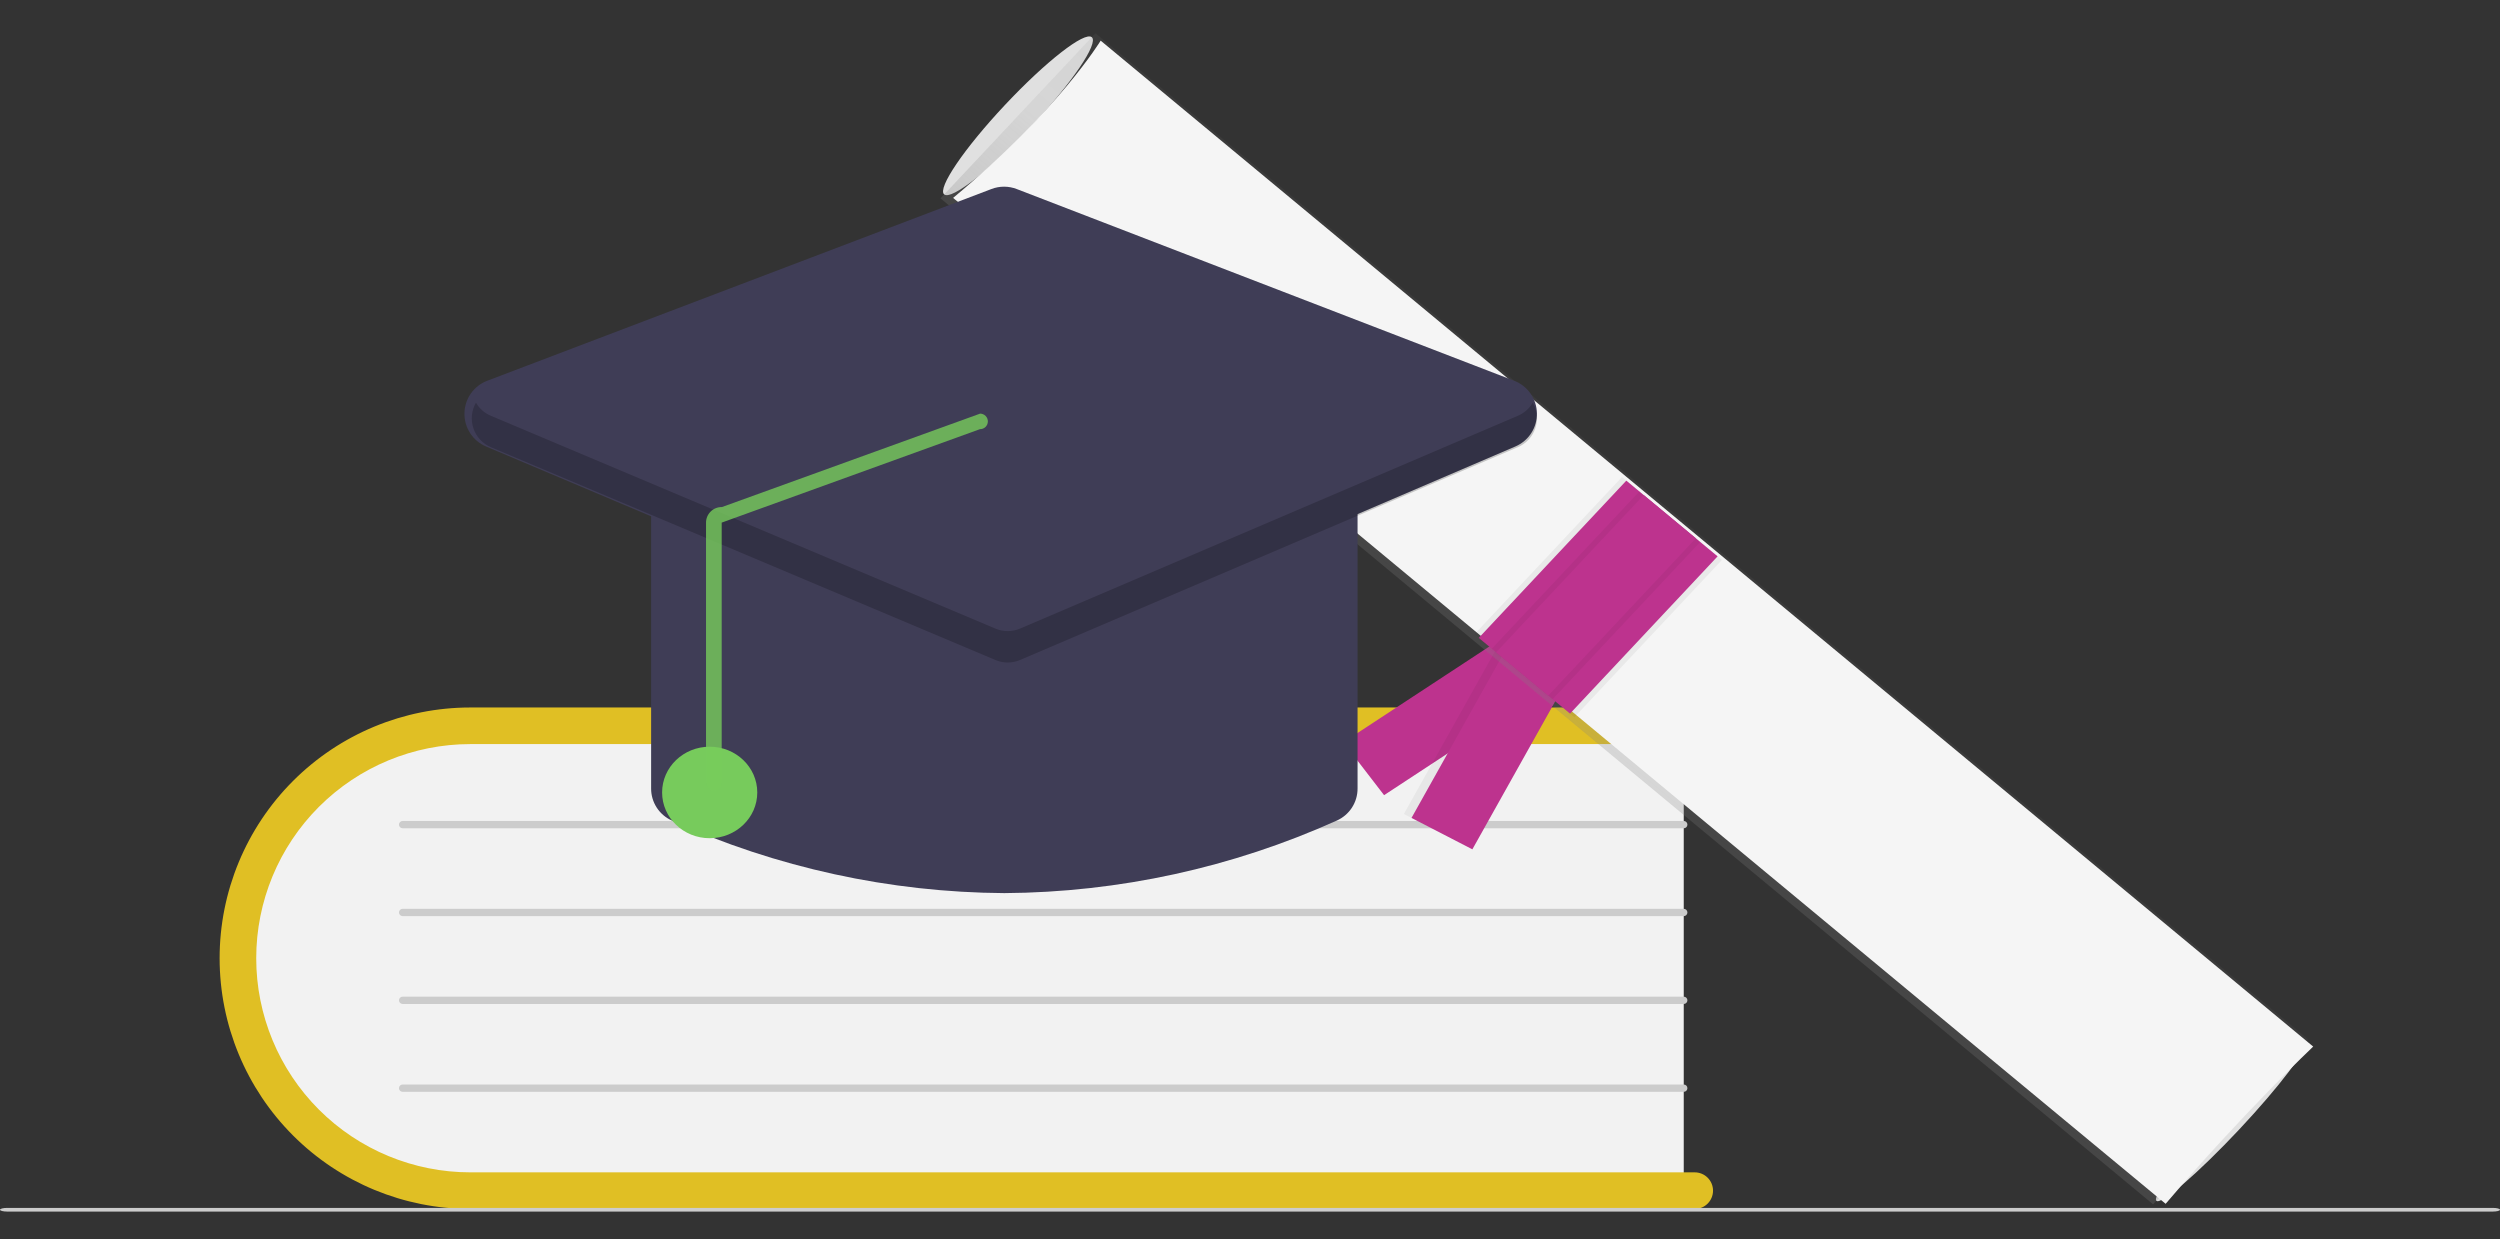 <svg width="341" height="169" viewBox="0 0 341 169" fill="none" xmlns="http://www.w3.org/2000/svg">
<rect x="0" y="0" width="341" height="169" fill="#333333" stroke="none"/>
<path d="M229.663 97.999V162.904H67.052C48.525 162.904 33.451 148.346 33.451 130.452C33.451 112.558 48.525 97.999 67.052 97.999H229.663Z" fill="#F2F2F2"/>
<path d="M233.657 162.405C233.657 163.067 233.394 163.702 232.926 164.17C232.458 164.638 231.823 164.901 231.161 164.901H64.156C55.086 164.901 46.387 161.298 39.973 154.884C33.559 148.471 29.956 139.772 29.956 130.701C29.956 121.631 33.559 112.932 39.973 106.518C46.387 100.105 55.086 96.501 64.156 96.501H231.161C231.823 96.501 232.458 96.764 232.926 97.233C233.394 97.701 233.657 98.336 233.657 98.998C233.657 99.66 233.394 100.295 232.926 100.763C232.458 101.231 231.823 101.494 231.161 101.494H64.156C56.41 101.494 48.981 104.571 43.503 110.049C38.026 115.526 34.949 122.955 34.949 130.701C34.949 138.448 38.026 145.876 43.503 151.354C48.981 156.831 56.41 159.908 64.156 159.908H231.161C231.823 159.909 232.458 160.172 232.926 160.64C233.394 161.108 233.657 161.743 233.657 162.405Z" fill="#E0BF24"/>
<path d="M229.663 112.978H54.919C54.787 112.978 54.66 112.925 54.566 112.831C54.473 112.738 54.42 112.611 54.42 112.478C54.42 112.346 54.473 112.219 54.566 112.125C54.66 112.032 54.787 111.979 54.919 111.979H229.663C229.796 111.979 229.923 112.032 230.016 112.125C230.11 112.219 230.162 112.346 230.162 112.478C230.162 112.611 230.11 112.738 230.016 112.831C229.923 112.925 229.796 112.978 229.663 112.978Z" fill="#CCCCCC"/>
<path d="M229.663 124.96H54.919C54.787 124.96 54.66 124.907 54.566 124.814C54.473 124.72 54.42 124.593 54.42 124.461C54.42 124.328 54.473 124.201 54.566 124.108C54.66 124.014 54.787 123.961 54.919 123.961H229.663C229.796 123.961 229.923 124.014 230.016 124.108C230.11 124.201 230.162 124.328 230.162 124.461C230.162 124.593 230.11 124.72 230.016 124.814C229.923 124.907 229.796 124.96 229.663 124.96Z" fill="#CCCCCC"/>
<path d="M229.663 136.942H54.919C54.787 136.942 54.66 136.89 54.566 136.796C54.473 136.703 54.42 136.576 54.42 136.443C54.42 136.311 54.473 136.184 54.566 136.09C54.66 135.996 54.787 135.944 54.919 135.944H229.663C229.796 135.944 229.923 135.996 230.016 136.09C230.11 136.184 230.162 136.311 230.162 136.443C230.162 136.576 230.11 136.703 230.016 136.796C229.923 136.89 229.796 136.942 229.663 136.942Z" fill="#CCCCCC"/>
<path d="M229.663 148.925H54.919C54.787 148.925 54.66 148.872 54.566 148.779C54.473 148.685 54.42 148.558 54.42 148.426C54.42 148.293 54.473 148.166 54.566 148.073C54.66 147.979 54.787 147.926 54.919 147.926H229.663C229.796 147.926 229.923 147.979 230.016 148.073C230.11 148.166 230.162 148.293 230.162 148.426C230.162 148.558 230.11 148.685 230.016 148.779C229.923 148.872 229.796 148.925 229.663 148.925Z" fill="#CCCCCC"/>
<path d="M340.031 165.258H0.969C0.712 165.258 0.465 165.231 0.284 165.184C0.102 165.138 0 165.074 0 165.008C0 164.942 0.102 164.878 0.284 164.831C0.465 164.785 0.712 164.758 0.969 164.758H340.031C340.288 164.758 340.535 164.785 340.716 164.831C340.898 164.878 341 164.942 341 165.008C341 165.074 340.898 165.138 340.716 165.184C340.535 165.231 340.288 165.258 340.031 165.258Z" fill="#CCCCCC"/>
<path d="M305.414 154.076C310.972 148.153 314.937 142.903 314.27 142.349C313.602 141.795 308.556 146.148 302.998 152.071C297.44 157.994 293.475 163.244 294.142 163.797C294.81 164.351 299.856 159.998 305.414 154.076Z" fill="#E0E0E0"/>
<path d="M140.632 17.27C146.19 11.347 149.899 5.885 148.917 5.071C147.935 4.256 142.633 8.397 137.075 14.319C131.517 20.242 127.807 25.704 128.79 26.519C129.772 27.334 135.074 23.193 140.632 17.27Z" fill="#E0E0E0"/>
<path d="M213.785 92.053L208.233 84.842L183.236 101.249L188.788 108.461L213.785 92.053Z" fill="#BD338E"/>
<path opacity="0.05" d="M191.49 111.028L200.83 115.846L215.031 90.483L205.691 85.665L191.49 111.028Z" fill="black"/>
<path d="M192.529 111.564L200.83 115.846L215.031 90.483L206.73 86.201L192.529 111.564Z" fill="#BD338E"/>
<path d="M149.42 4.534L128.286 27.055L293.675 164.263L314.809 141.742L149.42 4.534Z" fill="url(#paint0_linear)"/>
<path d="M295.393 164.201C292.14 161.572 127.633 25.026 130.004 26.994C144.362 15.064 150.131 5.545 150.131 5.545L315.52 142.753C315.52 142.753 306.012 151.744 295.393 164.201Z" fill="#F5F5F5"/>
<path opacity="0.05" d="M234.871 76.379L221.237 65.068L201.11 86.517L214.744 97.828L234.871 76.379Z" fill="black"/>
<path d="M234.279 75.887L221.83 65.56L201.703 87.008L214.151 97.335L234.279 75.887Z" fill="#BD338E"/>
<path opacity="0.05" d="M231.908 73.92L223.609 67.035L203.481 88.483L211.78 95.368L231.908 73.92Z" fill="black"/>
<path d="M231.315 73.428L224.201 67.527L204.074 88.975L211.187 94.876L231.315 73.428Z" fill="#BD338E"/>
<path d="M136.992 121.821C121.351 121.719 105.905 118.349 91.652 111.928C90.804 111.552 90.084 110.937 89.579 110.16C89.075 109.383 88.809 108.476 88.813 107.551V68.706C88.814 67.433 89.322 66.213 90.225 65.314C91.129 64.414 92.353 63.908 93.631 63.906H180.353C181.631 63.908 182.855 64.414 183.759 65.314C184.662 66.213 185.17 67.434 185.171 68.706V107.551C185.175 108.476 184.909 109.383 184.405 110.16C183.901 110.937 183.181 111.552 182.332 111.928C168.08 118.349 152.634 121.719 136.992 121.821V121.821Z" fill="#3F3D56"/>
<path d="M136.952 90.368C136.309 90.368 135.672 90.24 135.08 89.99L66.296 60.901C65.409 60.526 64.654 59.893 64.129 59.084C63.604 58.275 63.333 57.327 63.351 56.363C63.368 55.398 63.674 54.46 64.228 53.671C64.782 52.882 65.559 52.277 66.46 51.935L135.244 25.778C136.352 25.355 137.577 25.358 138.683 25.786L206.546 51.942C207.441 52.287 208.213 52.892 208.764 53.679C209.314 54.467 209.617 55.401 209.635 56.362C209.653 57.323 209.384 58.267 208.863 59.074C208.342 59.881 207.593 60.514 206.711 60.892L138.848 89.981C138.248 90.237 137.604 90.368 136.952 90.368V90.368Z" fill="#3F3D56"/>
<path d="M96.801 114.332C100.386 114.332 103.292 111.538 103.292 108.091C103.292 104.645 100.386 101.851 96.801 101.851C93.216 101.851 90.311 104.645 90.311 108.091C90.311 111.538 93.216 114.332 96.801 114.332Z" fill="#77CB5C"/>
<path opacity="0.2" d="M207.033 56.712L139.137 85.738C138.608 85.964 138.038 86.082 137.463 86.083C136.887 86.084 136.317 85.97 135.787 85.746L66.97 56.72C66.106 56.364 65.385 55.731 64.921 54.919C64.618 55.446 64.43 56.03 64.37 56.634C64.309 57.239 64.379 57.849 64.573 58.424C64.766 59 65.08 59.528 65.494 59.972C65.907 60.417 66.41 60.769 66.97 61.005L135.787 90.031C136.317 90.254 136.887 90.369 137.463 90.367C138.038 90.366 138.608 90.249 139.137 90.022L207.033 60.996C207.59 60.759 208.091 60.406 208.501 59.961C208.912 59.516 209.223 58.988 209.415 58.414C209.607 57.84 209.675 57.231 209.614 56.629C209.553 56.027 209.366 55.444 209.063 54.919C208.603 55.724 207.889 56.354 207.033 56.712V56.712Z" fill="black"/>
<path opacity="0.8" d="M97.37 107.842C97.653 107.842 97.925 107.73 98.125 107.531C98.325 107.332 98.438 107.063 98.438 106.781V71.285L133.661 58.539C133.945 58.543 134.218 58.436 134.421 58.24C134.624 58.044 134.741 57.775 134.745 57.494C134.749 57.213 134.641 56.941 134.444 56.739C134.246 56.537 133.976 56.422 133.693 56.417L98.47 69.163C98.186 69.157 97.904 69.208 97.641 69.312C97.378 69.417 97.139 69.574 96.939 69.773C96.736 69.97 96.576 70.206 96.466 70.465C96.357 70.725 96.301 71.004 96.302 71.285V106.781C96.302 107.063 96.414 107.332 96.615 107.531C96.815 107.73 97.087 107.842 97.37 107.842V107.842Z" fill="#77CB5C"/>
<defs>
<linearGradient id="paint0_linear" x1="210.981" y1="95.659" x2="230.663" y2="71.934" gradientUnits="userSpaceOnUse">
<stop stop-color="#808080" stop-opacity="0.25"/>
<stop offset="0.535" stop-color="#808080" stop-opacity="0.12"/>
<stop offset="1" stop-color="#808080" stop-opacity="0.1"/>
</linearGradient>
</defs>
</svg>
